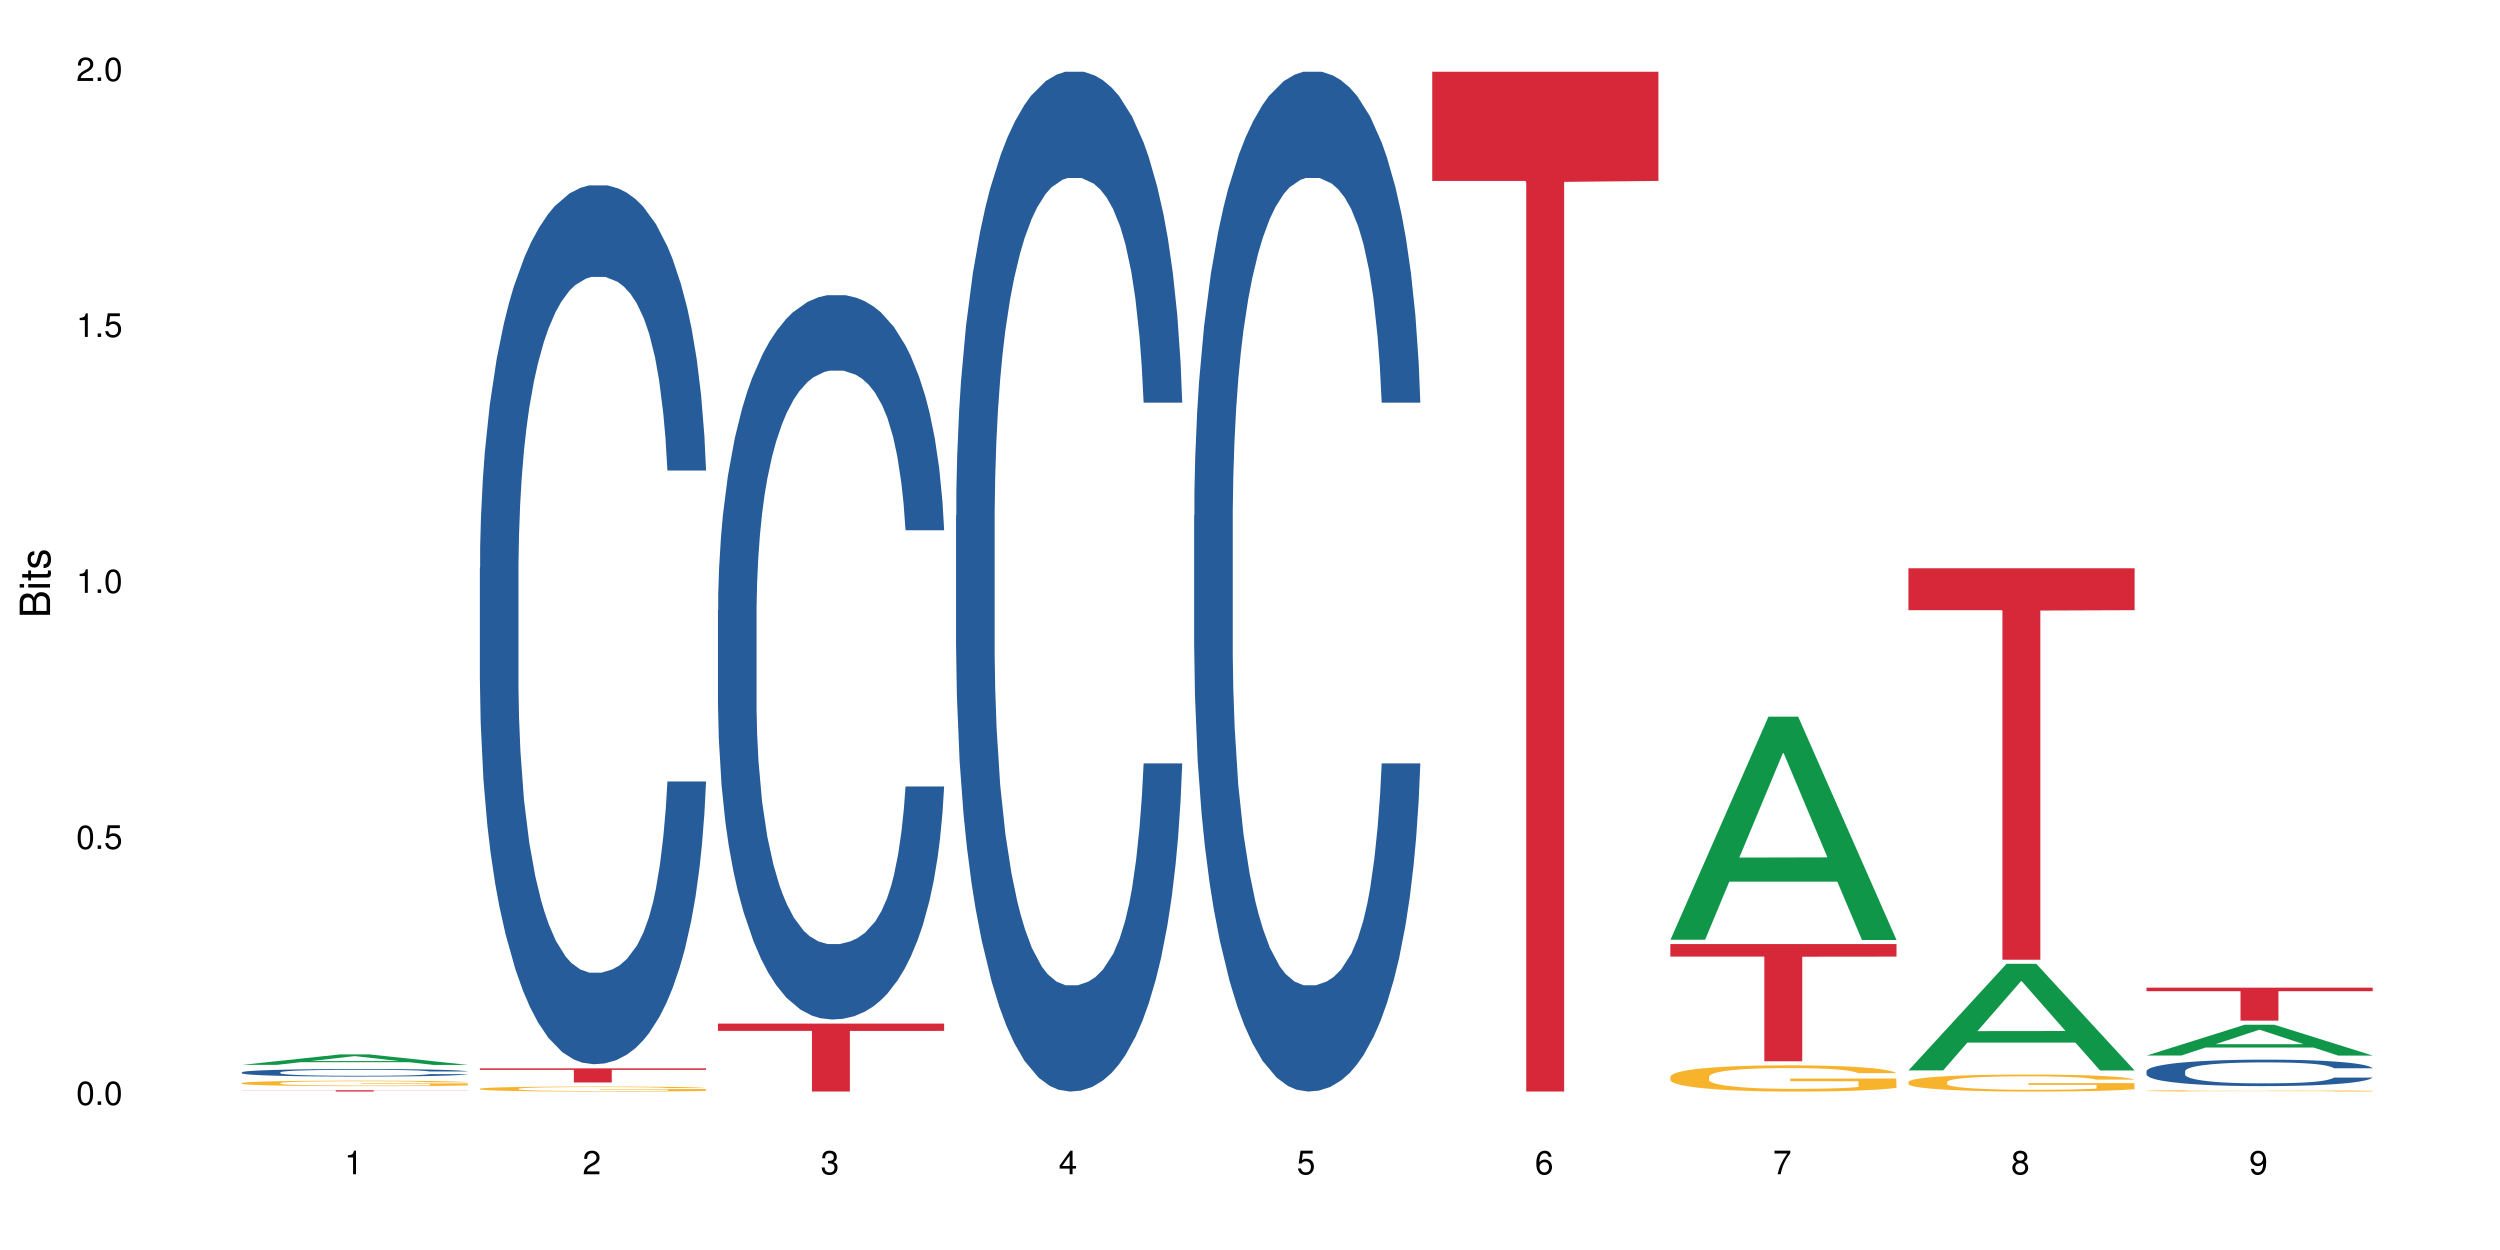 <?xml version="1.0" encoding="UTF-8"?>
<svg xmlns="http://www.w3.org/2000/svg" xmlns:xlink="http://www.w3.org/1999/xlink" width="720pt" height="360pt" viewBox="0 0 720 360" version="1.1">
<defs>
<g>
<symbol overflow="visible" id="glyph0-0">
<path style="stroke:none;" d=""/>
</symbol>
<symbol overflow="visible" id="glyph0-1">
<path style="stroke:none;" d="M 2.641 -6.797 C 2 -6.797 1.422 -6.531 1.078 -6.047 C 0.641 -5.453 0.406 -4.547 0.406 -3.297 C 0.406 -1 1.188 0.219 2.641 0.219 C 4.078 0.219 4.859 -1 4.859 -3.234 C 4.859 -4.562 4.656 -5.438 4.203 -6.047 C 3.844 -6.531 3.281 -6.797 2.641 -6.797 Z M 2.641 -6.047 C 3.547 -6.047 4 -5.125 4 -3.312 C 4 -1.375 3.562 -0.484 2.625 -0.484 C 1.734 -0.484 1.281 -1.422 1.281 -3.281 C 1.281 -5.141 1.734 -6.047 2.641 -6.047 Z M 2.641 -6.047 "/>
</symbol>
<symbol overflow="visible" id="glyph0-2">
<path style="stroke:none;" d="M 1.828 -1 L 0.828 -1 L 0.828 0 L 1.828 0 Z M 1.828 -1 "/>
</symbol>
<symbol overflow="visible" id="glyph0-3">
<path style="stroke:none;" d="M 4.562 -6.797 L 1.062 -6.797 L 0.547 -3.094 L 1.328 -3.094 C 1.719 -3.562 2.047 -3.734 2.578 -3.734 C 3.484 -3.734 4.062 -3.109 4.062 -2.094 C 4.062 -1.125 3.484 -0.531 2.578 -0.531 C 1.828 -0.531 1.375 -0.906 1.188 -1.672 L 0.328 -1.672 C 0.453 -1.109 0.547 -0.844 0.75 -0.594 C 1.125 -0.078 1.828 0.219 2.594 0.219 C 3.969 0.219 4.922 -0.781 4.922 -2.219 C 4.922 -3.562 4.031 -4.484 2.719 -4.484 C 2.25 -4.484 1.859 -4.359 1.469 -4.062 L 1.734 -5.969 L 4.562 -5.969 Z M 4.562 -6.797 "/>
</symbol>
<symbol overflow="visible" id="glyph0-4">
<path style="stroke:none;" d="M 2.484 -4.844 L 2.484 0 L 3.328 0 L 3.328 -6.797 L 2.766 -6.797 C 2.469 -5.75 2.281 -5.609 0.984 -5.453 L 0.984 -4.844 Z M 2.484 -4.844 "/>
</symbol>
<symbol overflow="visible" id="glyph0-5">
<path style="stroke:none;" d="M 4.859 -0.828 L 1.281 -0.828 C 1.359 -1.391 1.672 -1.75 2.5 -2.234 L 3.469 -2.75 C 4.406 -3.266 4.906 -3.969 4.906 -4.812 C 4.906 -5.375 4.672 -5.906 4.266 -6.266 C 3.859 -6.625 3.375 -6.797 2.719 -6.797 C 1.859 -6.797 1.219 -6.5 0.844 -5.922 C 0.609 -5.562 0.5 -5.125 0.484 -4.438 L 1.328 -4.438 C 1.359 -4.906 1.406 -5.188 1.531 -5.406 C 1.75 -5.812 2.188 -6.062 2.703 -6.062 C 3.469 -6.062 4.031 -5.516 4.031 -4.781 C 4.031 -4.25 3.719 -3.797 3.125 -3.438 L 2.234 -2.938 C 0.812 -2.141 0.406 -1.5 0.328 0 L 4.859 0 Z M 4.859 -0.828 "/>
</symbol>
<symbol overflow="visible" id="glyph0-6">
<path style="stroke:none;" d="M 2.125 -3.125 L 2.578 -3.125 C 3.516 -3.125 3.984 -2.703 3.984 -1.891 C 3.984 -1.031 3.469 -0.531 2.578 -0.531 C 1.656 -0.531 1.203 -0.984 1.156 -1.969 L 0.312 -1.969 C 0.344 -1.422 0.438 -1.078 0.609 -0.766 C 0.953 -0.109 1.625 0.219 2.547 0.219 C 3.953 0.219 4.859 -0.609 4.859 -1.906 C 4.859 -2.766 4.516 -3.25 3.703 -3.516 C 4.344 -3.766 4.656 -4.25 4.656 -4.938 C 4.656 -6.109 3.875 -6.797 2.578 -6.797 C 1.203 -6.797 0.484 -6.047 0.453 -4.609 L 1.297 -4.609 C 1.312 -5.016 1.344 -5.25 1.453 -5.453 C 1.641 -5.828 2.062 -6.062 2.594 -6.062 C 3.344 -6.062 3.797 -5.625 3.797 -4.906 C 3.797 -4.422 3.609 -4.141 3.25 -3.984 C 3.016 -3.891 2.719 -3.844 2.125 -3.844 Z M 2.125 -3.125 "/>
</symbol>
<symbol overflow="visible" id="glyph0-7">
<path style="stroke:none;" d="M 3.141 -1.625 L 3.141 0 L 3.984 0 L 3.984 -1.625 L 4.984 -1.625 L 4.984 -2.391 L 3.984 -2.391 L 3.984 -6.797 L 3.359 -6.797 L 0.266 -2.516 L 0.266 -1.625 Z M 3.141 -2.391 L 1 -2.391 L 3.141 -5.359 Z M 3.141 -2.391 "/>
</symbol>
<symbol overflow="visible" id="glyph0-8">
<path style="stroke:none;" d="M 4.781 -5.031 C 4.609 -6.141 3.891 -6.797 2.844 -6.797 C 2.094 -6.797 1.422 -6.438 1.031 -5.828 C 0.609 -5.172 0.406 -4.344 0.406 -3.094 C 0.406 -1.953 0.578 -1.234 0.984 -0.625 C 1.359 -0.078 1.953 0.219 2.703 0.219 C 3.984 0.219 4.922 -0.734 4.922 -2.078 C 4.922 -3.344 4.062 -4.234 2.844 -4.234 C 2.172 -4.234 1.641 -3.969 1.281 -3.469 C 1.281 -5.125 1.828 -6.047 2.797 -6.047 C 3.391 -6.047 3.797 -5.672 3.938 -5.031 Z M 2.734 -3.484 C 3.547 -3.484 4.062 -2.922 4.062 -2 C 4.062 -1.156 3.484 -0.531 2.703 -0.531 C 1.922 -0.531 1.328 -1.188 1.328 -2.047 C 1.328 -2.891 1.906 -3.484 2.734 -3.484 Z M 2.734 -3.484 "/>
</symbol>
<symbol overflow="visible" id="glyph0-9">
<path style="stroke:none;" d="M 4.984 -6.797 L 0.438 -6.797 L 0.438 -5.969 L 4.109 -5.969 C 2.5 -3.656 1.828 -2.234 1.328 0 L 2.219 0 C 2.594 -2.172 3.453 -4.047 4.984 -6.094 Z M 4.984 -6.797 "/>
</symbol>
<symbol overflow="visible" id="glyph0-10">
<path style="stroke:none;" d="M 3.75 -3.578 C 4.453 -4 4.688 -4.344 4.688 -4.984 C 4.688 -6.047 3.844 -6.797 2.641 -6.797 C 1.438 -6.797 0.594 -6.047 0.594 -4.984 C 0.594 -4.359 0.828 -4.016 1.516 -3.578 C 0.734 -3.203 0.359 -2.641 0.359 -1.891 C 0.359 -0.641 1.297 0.219 2.641 0.219 C 3.984 0.219 4.922 -0.641 4.922 -1.875 C 4.922 -2.641 4.531 -3.203 3.75 -3.578 Z M 2.641 -6.047 C 3.359 -6.047 3.812 -5.625 3.812 -4.969 C 3.812 -4.344 3.344 -3.922 2.641 -3.922 C 1.922 -3.922 1.453 -4.344 1.453 -4.984 C 1.453 -5.625 1.922 -6.047 2.641 -6.047 Z M 2.641 -3.203 C 3.484 -3.203 4.062 -2.672 4.062 -1.875 C 4.062 -1.062 3.484 -0.531 2.625 -0.531 C 1.797 -0.531 1.219 -1.078 1.219 -1.875 C 1.219 -2.672 1.797 -3.203 2.641 -3.203 Z M 2.641 -3.203 "/>
</symbol>
<symbol overflow="visible" id="glyph0-11">
<path style="stroke:none;" d="M 0.516 -1.547 C 0.672 -0.438 1.406 0.219 2.438 0.219 C 3.188 0.219 3.859 -0.141 4.266 -0.75 C 4.688 -1.406 4.891 -2.25 4.891 -3.484 C 4.891 -4.625 4.703 -5.359 4.312 -5.953 C 3.938 -6.5 3.344 -6.797 2.594 -6.797 C 1.297 -6.797 0.359 -5.844 0.359 -4.516 C 0.359 -3.25 1.234 -2.344 2.453 -2.344 C 3.094 -2.344 3.562 -2.578 4.016 -3.109 C 4 -1.453 3.469 -0.531 2.5 -0.531 C 1.906 -0.531 1.484 -0.906 1.359 -1.547 Z M 2.578 -6.062 C 3.375 -6.062 3.969 -5.406 3.969 -4.531 C 3.969 -3.688 3.375 -3.094 2.547 -3.094 C 1.734 -3.094 1.234 -3.672 1.234 -4.578 C 1.234 -5.438 1.797 -6.062 2.578 -6.062 Z M 2.578 -6.062 "/>
</symbol>
<symbol overflow="visible" id="glyph1-0">
<path style="stroke:none;" d=""/>
</symbol>
<symbol overflow="visible" id="glyph1-1">
<path style="stroke:none;" d="M 0 -0.953 L 0 -4.891 C 0 -5.719 -0.234 -6.344 -0.734 -6.797 C -1.188 -7.234 -1.812 -7.469 -2.5 -7.469 C -3.547 -7.469 -4.188 -7 -4.625 -5.875 C -4.984 -6.672 -5.641 -7.094 -6.531 -7.094 C -7.156 -7.094 -7.734 -6.859 -8.141 -6.391 C -8.562 -5.938 -8.75 -5.344 -8.75 -4.5 L -8.75 -0.953 Z M -4.984 -2.062 L -7.766 -2.062 L -7.766 -4.219 C -7.766 -4.844 -7.688 -5.203 -7.453 -5.5 C -7.219 -5.812 -6.859 -5.969 -6.375 -5.969 C -5.906 -5.969 -5.531 -5.812 -5.297 -5.5 C -5.062 -5.203 -4.984 -4.844 -4.984 -4.219 Z M -0.984 -2.062 L -4 -2.062 L -4 -4.781 C -4 -5.328 -3.859 -5.688 -3.578 -5.953 C -3.297 -6.219 -2.922 -6.359 -2.484 -6.359 C -2.062 -6.359 -1.688 -6.219 -1.406 -5.953 C -1.109 -5.688 -0.984 -5.328 -0.984 -4.781 Z M -0.984 -2.062 "/>
</symbol>
<symbol overflow="visible" id="glyph1-2">
<path style="stroke:none;" d="M -6.281 -1.797 L -6.281 -0.797 L 0 -0.797 L 0 -1.797 Z M -8.75 -1.797 L -8.75 -0.797 L -7.484 -0.797 L -7.484 -1.797 Z M -8.75 -1.797 "/>
</symbol>
<symbol overflow="visible" id="glyph1-3">
<path style="stroke:none;" d="M -6.281 -3.047 L -6.281 -2.016 L -8.016 -2.016 L -8.016 -1.016 L -6.281 -1.016 L -6.281 -0.172 L -5.469 -0.172 L -5.469 -1.016 L -0.719 -1.016 C -0.078 -1.016 0.281 -1.453 0.281 -2.234 C 0.281 -2.469 0.25 -2.719 0.188 -3.047 L -0.641 -3.047 C -0.609 -2.922 -0.594 -2.766 -0.594 -2.562 C -0.594 -2.141 -0.719 -2.016 -1.156 -2.016 L -5.469 -2.016 L -5.469 -3.047 Z M -6.281 -3.047 "/>
</symbol>
<symbol overflow="visible" id="glyph1-4">
<path style="stroke:none;" d="M -4.531 -5.25 C -5.766 -5.25 -6.469 -4.422 -6.469 -2.969 C -6.469 -1.516 -5.719 -0.562 -4.547 -0.562 C -3.562 -0.562 -3.094 -1.062 -2.734 -2.562 L -2.516 -3.484 C -2.344 -4.188 -2.094 -4.469 -1.625 -4.469 C -1.047 -4.469 -0.641 -3.875 -0.641 -3 C -0.641 -2.453 -0.797 -2 -1.062 -1.75 C -1.25 -1.594 -1.422 -1.531 -1.875 -1.469 L -1.875 -0.406 C -0.422 -0.453 0.281 -1.266 0.281 -2.922 C 0.281 -4.5 -0.5 -5.516 -1.719 -5.516 C -2.656 -5.516 -3.172 -4.984 -3.469 -3.734 L -3.703 -2.766 C -3.891 -1.953 -4.156 -1.609 -4.594 -1.609 C -5.172 -1.609 -5.547 -2.125 -5.547 -2.938 C -5.547 -3.75 -5.203 -4.172 -4.531 -4.203 Z M -4.531 -5.25 "/>
</symbol>
</g>
</defs>
<g id="surface21068">
<rect x="0" y="0" width="720" height="360" style="fill:rgb(100%,100%,100%);fill-opacity:1;stroke:none;"/>
<path style=" stroke:none;fill-rule:nonzero;fill:rgb(6.275%,58.824%,28.235%);fill-opacity:1;" d="M 69.629 306.691 L 69.699 306.688 L 97.887 303.676 L 106.445 303.676 L 134.773 306.695 L 124.82 306.695 L 117.719 305.906 L 86.609 305.906 L 79.652 306.691 L 69.629 306.691 L 89.602 305.582 L 114.867 305.578 L 102.27 304.172 L 102.129 304.168 L 101.992 304.176 L 89.535 305.578 L 89.602 305.582 Z M 69.629 306.691 "/>
<path style=" stroke:none;fill-rule:nonzero;fill:rgb(14.51%,36.078%,60%);fill-opacity:1;" d="M 69.629 308.824 L 69.707 308.82 L 69.707 308.773 L 69.945 308.695 L 70.504 308.602 L 71.059 308.535 L 72.488 308.418 L 74.477 308.305 L 76.539 308.219 L 78.051 308.164 L 79.402 308.125 L 82.5 308.051 L 84.484 308.016 L 86.629 307.98 L 89.25 307.945 L 91.156 307.926 L 95.449 307.895 L 98.625 307.879 L 101.09 307.875 L 106.41 307.875 L 109.59 307.883 L 111.891 307.891 L 114.434 307.91 L 116.578 307.926 L 120.312 307.969 L 123.648 308.027 L 125.16 308.059 L 127.543 308.121 L 129.371 308.18 L 130.641 308.23 L 132.07 308.305 L 133.34 308.395 L 134.293 308.496 L 134.773 308.582 L 123.648 308.582 L 123.094 308.5 L 122.457 308.441 L 121.266 308.359 L 120.074 308.301 L 118.406 308.242 L 116.898 308.207 L 114.832 308.168 L 113.004 308.145 L 111.098 308.125 L 109.27 308.113 L 105.773 308.102 L 101.723 308.102 L 100.215 308.105 L 97.117 308.121 L 95.449 308.137 L 93.066 308.164 L 91.395 308.188 L 89.41 308.23 L 88.059 308.262 L 86.391 308.316 L 85.199 308.359 L 83.848 308.426 L 83.055 308.477 L 82.34 308.531 L 81.703 308.598 L 81.227 308.668 L 80.91 308.742 L 80.75 308.812 L 80.75 309.121 L 80.91 309.191 L 81.309 309.277 L 82.34 309.398 L 83.848 309.504 L 85.598 309.586 L 87.266 309.648 L 88.219 309.676 L 89.488 309.707 L 91.477 309.746 L 94.336 309.785 L 96.004 309.801 L 98.547 309.816 L 101.168 309.824 L 104.664 309.824 L 107.762 309.816 L 109.828 309.809 L 111.973 309.793 L 114.91 309.758 L 116.738 309.727 L 118.328 309.688 L 119.52 309.652 L 120.312 309.617 L 121.504 309.559 L 122.457 309.488 L 123.172 309.418 L 123.648 309.352 L 134.773 309.352 L 134.293 309.434 L 133.578 309.508 L 132.863 309.566 L 131.754 309.637 L 130.48 309.699 L 128.656 309.77 L 127.145 309.812 L 125.16 309.863 L 123.332 309.902 L 121.348 309.938 L 118.406 309.977 L 116.5 309.996 L 114.434 310.012 L 111.973 310.027 L 108.875 310.043 L 105.535 310.051 L 102.438 310.055 L 99.102 310.051 L 96.641 310.043 L 93.383 310.023 L 89.332 309.988 L 86.391 309.949 L 84.086 309.91 L 82.102 309.871 L 79.879 309.816 L 77.016 309.73 L 75.27 309.664 L 74.078 309.605 L 72.727 309.531 L 71.773 309.461 L 70.66 309.348 L 69.867 309.207 L 69.629 309.098 Z M 69.629 308.824 "/>
<path style=" stroke:none;fill-rule:nonzero;fill:rgb(96.863%,70.196%,16.863%);fill-opacity:1;" d="M 69.629 311.91 L 69.707 311.906 L 69.707 311.879 L 70.027 311.812 L 70.82 311.723 L 71.855 311.652 L 72.965 311.594 L 73.68 311.562 L 74.871 311.52 L 75.906 311.488 L 78.527 311.422 L 81.863 311.363 L 83.691 311.336 L 85.758 311.312 L 88.695 311.285 L 90.047 311.273 L 94.176 311.25 L 98.863 311.238 L 104.027 311.234 L 106.41 311.234 L 109.668 311.238 L 114.117 311.254 L 116.66 311.27 L 118.645 311.285 L 120.711 311.305 L 123.254 311.332 L 125.637 311.367 L 127.543 311.402 L 129.449 311.445 L 131.039 311.492 L 132.387 311.543 L 133.578 311.602 L 134.293 311.652 L 134.773 311.703 L 123.73 311.703 L 123.094 311.652 L 122.379 311.613 L 121.188 311.566 L 119.996 311.531 L 118.805 311.504 L 116.578 311.465 L 114.672 311.441 L 112.289 311.422 L 109.984 311.41 L 107.363 311.402 L 105.773 311.398 L 101.566 311.398 L 97.75 311.41 L 95.527 311.422 L 93.938 311.434 L 91.715 311.453 L 90.363 311.469 L 89.57 311.48 L 87.188 311.527 L 85.598 311.566 L 84.723 311.594 L 83.609 311.637 L 82.816 311.676 L 81.941 311.734 L 81.465 311.777 L 80.832 311.875 L 80.75 312.137 L 80.988 312.191 L 81.465 312.25 L 82.102 312.301 L 83.055 312.355 L 84.008 312.398 L 85.676 312.453 L 87.105 312.492 L 88.219 312.516 L 90.363 312.555 L 91.238 312.566 L 93.305 312.594 L 95.449 312.613 L 98.07 312.633 L 100.055 312.641 L 103.234 312.648 L 107.285 312.648 L 112.051 312.637 L 115.07 312.629 L 117.137 312.617 L 118.484 312.605 L 120.152 312.59 L 121.348 312.574 L 122.457 312.559 L 123.809 312.535 L 123.809 312.191 L 104.188 312.188 L 104.188 312.027 L 134.691 312.027 L 134.773 312.59 L 133.102 312.629 L 131.039 312.664 L 129.051 312.695 L 126.984 312.719 L 124.047 312.746 L 121.664 312.766 L 118.008 312.785 L 114.672 312.797 L 111.176 312.805 L 108.078 312.809 L 104.426 312.812 L 101.168 312.809 L 97.672 312.801 L 94.891 312.789 L 92.352 312.773 L 89.809 312.754 L 86.629 312.727 L 84.562 312.699 L 82.418 312.672 L 80.273 312.633 L 78.367 312.594 L 77.098 312.566 L 75.824 312.531 L 74.477 312.488 L 73.203 312.438 L 72.25 312.395 L 71.379 312.344 L 70.742 312.297 L 70.105 312.23 L 69.789 312.18 L 69.629 312.133 Z M 69.629 311.91 "/>
<path style=" stroke:none;fill-rule:nonzero;fill:rgb(83.922%,15.686%,22.353%);fill-opacity:1;" d="M 69.629 313.992 L 134.773 313.992 L 134.773 314.031 L 107.621 314.031 L 107.621 314.371 L 96.699 314.371 L 96.699 314.031 L 69.629 314.031 Z M 69.629 313.992 "/>
<path style=" stroke:none;fill-rule:nonzero;fill:rgb(14.51%,36.078%,60%);fill-opacity:1;" d="M 138.199 163.52 L 138.281 163.289 L 138.281 157.734 L 138.52 148.941 L 139.074 137.836 L 139.629 130.203 L 141.059 116.551 L 143.047 103.363 L 145.113 93.184 L 146.621 87.168 L 147.973 82.539 L 151.07 73.98 L 153.055 69.582 L 155.199 65.648 L 157.82 61.715 L 159.73 59.402 L 164.02 55.699 L 167.195 54.082 L 169.66 53.387 L 174.98 53.387 L 178.16 54.312 L 180.465 55.469 L 183.004 57.32 L 185.148 59.402 L 188.883 64.492 L 192.219 70.973 L 193.73 74.672 L 196.113 81.844 L 197.941 88.785 L 199.211 94.801 L 200.641 103.363 L 201.914 113.773 L 202.867 125.574 L 203.344 135.523 L 192.219 135.523 L 191.664 126.27 L 191.027 119.098 L 189.836 109.609 L 188.645 102.898 L 186.977 96.191 L 185.469 91.793 L 183.402 87.398 L 181.574 84.621 L 179.668 82.539 L 177.84 81.152 L 174.348 79.762 L 170.293 79.762 L 168.785 80.227 L 165.688 82.078 L 164.02 83.695 L 161.637 86.934 L 159.969 89.941 L 157.98 94.57 L 156.629 98.504 L 154.961 104.52 L 153.77 109.84 L 152.422 117.477 L 151.625 123.262 L 150.91 129.738 L 150.273 137.375 L 149.797 145.473 L 149.48 154.031 L 149.32 162.363 L 149.32 198.223 L 149.48 206.555 L 149.879 216.27 L 150.91 230.387 L 152.422 242.648 L 154.168 252.363 L 155.836 259.305 L 156.789 262.547 L 158.059 266.246 L 160.047 270.875 L 162.906 275.504 L 164.574 277.352 L 167.117 279.203 L 169.738 280.129 L 173.234 280.129 L 176.332 279.203 L 178.398 278.047 L 180.543 276.195 L 183.48 272.262 L 185.309 268.562 L 186.898 264.164 L 188.09 259.77 L 188.883 256.066 L 190.074 248.895 L 191.027 241.027 L 191.742 232.93 L 192.219 225.062 L 203.344 225.062 L 202.867 234.316 L 202.152 243.34 L 201.438 250.051 L 200.324 258.148 L 199.051 265.32 L 197.227 273.418 L 195.715 278.742 L 193.73 284.527 L 191.902 288.922 L 189.918 292.855 L 186.977 297.48 L 185.07 299.797 L 183.004 301.879 L 180.543 303.73 L 177.445 305.348 L 174.109 306.273 L 171.008 306.504 L 167.672 306.043 L 165.211 305.117 L 161.953 303.035 L 157.902 298.871 L 154.961 294.473 L 152.66 290.078 L 150.672 285.449 L 148.449 279.203 L 145.59 269.023 L 143.84 261.156 L 142.648 254.68 L 141.297 245.656 L 140.344 237.559 L 139.234 224.602 L 138.438 208.172 L 138.199 195.449 Z M 138.199 163.52 "/>
<path style=" stroke:none;fill-rule:nonzero;fill:rgb(96.863%,70.196%,16.863%);fill-opacity:1;" d="M 138.199 313.547 L 138.281 313.543 L 138.281 313.52 L 138.598 313.461 L 139.391 313.379 L 140.426 313.309 L 141.535 313.258 L 142.25 313.23 L 143.441 313.191 L 144.477 313.16 L 147.098 313.102 L 150.434 313.047 L 152.262 313.023 L 154.328 313 L 157.266 312.977 L 158.617 312.965 L 162.746 312.945 L 167.434 312.934 L 172.598 312.93 L 174.98 312.93 L 178.238 312.934 L 182.688 312.949 L 185.23 312.961 L 187.215 312.977 L 189.281 312.992 L 191.824 313.02 L 194.207 313.051 L 196.113 313.082 L 198.02 313.121 L 199.609 313.164 L 200.957 313.211 L 202.152 313.266 L 202.867 313.312 L 203.344 313.359 L 192.301 313.359 L 191.664 313.312 L 190.949 313.277 L 189.758 313.234 L 188.566 313.203 L 187.375 313.176 L 185.148 313.141 L 183.242 313.121 L 180.859 313.102 L 178.555 313.09 L 175.934 313.082 L 174.348 313.078 L 170.137 313.078 L 166.324 313.09 L 164.098 313.102 L 162.508 313.109 L 160.285 313.129 L 158.934 313.145 L 158.141 313.156 L 155.758 313.195 L 154.168 313.234 L 153.293 313.258 L 152.184 313.297 L 151.387 313.336 L 150.512 313.387 L 150.035 313.426 L 149.402 313.516 L 149.32 313.754 L 149.559 313.805 L 150.035 313.855 L 150.672 313.906 L 151.625 313.953 L 152.578 313.992 L 154.246 314.043 L 155.676 314.078 L 156.789 314.102 L 158.934 314.137 L 159.809 314.148 L 161.875 314.172 L 164.02 314.191 L 166.641 314.207 L 168.625 314.215 L 171.805 314.219 L 175.855 314.219 L 180.621 314.211 L 183.641 314.203 L 185.707 314.191 L 187.059 314.184 L 188.727 314.168 L 189.918 314.156 L 191.027 314.141 L 192.379 314.117 L 192.379 313.805 L 172.758 313.801 L 172.758 313.652 L 203.262 313.652 L 203.344 314.168 L 201.676 314.203 L 199.609 314.238 L 197.621 314.266 L 195.559 314.285 L 192.617 314.312 L 190.234 314.328 L 186.578 314.344 L 183.242 314.359 L 179.746 314.367 L 176.648 314.371 L 172.996 314.371 L 169.738 314.367 L 166.242 314.359 L 163.461 314.348 L 160.922 314.336 L 158.379 314.32 L 155.199 314.293 L 153.137 314.27 L 150.988 314.242 L 148.844 314.207 L 146.938 314.172 L 145.668 314.145 L 144.398 314.113 L 143.047 314.074 L 141.773 314.031 L 140.82 313.988 L 139.949 313.941 L 139.312 313.898 L 138.676 313.84 L 138.359 313.793 L 138.199 313.75 Z M 138.199 313.547 "/>
<path style=" stroke:none;fill-rule:nonzero;fill:rgb(83.922%,15.686%,22.353%);fill-opacity:1;" d="M 138.199 307.684 L 203.344 307.684 L 203.344 308.121 L 176.191 308.125 L 176.191 311.75 L 165.27 311.75 L 165.27 308.129 L 165.113 308.121 L 138.199 308.121 Z M 138.199 307.684 "/>
<path style=" stroke:none;fill-rule:nonzero;fill:rgb(14.51%,36.078%,60%);fill-opacity:1;" d="M 206.77 175.781 L 206.852 175.59 L 206.852 171.016 L 207.09 163.77 L 207.645 154.617 L 208.199 148.324 L 209.629 137.074 L 211.617 126.203 L 213.684 117.816 L 215.191 112.855 L 216.543 109.043 L 219.641 101.988 L 221.625 98.367 L 223.77 95.125 L 226.395 91.883 L 228.301 89.977 L 232.59 86.926 L 235.766 85.59 L 238.23 85.02 L 243.551 85.02 L 246.73 85.781 L 249.035 86.734 L 251.574 88.258 L 253.723 89.977 L 257.453 94.172 L 260.793 99.508 L 262.301 102.559 L 264.684 108.473 L 266.512 114.191 L 267.781 119.148 L 269.211 126.203 L 270.484 134.785 L 271.438 144.512 L 271.914 152.711 L 260.793 152.711 L 260.234 145.082 L 259.598 139.172 L 258.406 131.352 L 257.215 125.824 L 255.547 120.293 L 254.039 116.672 L 251.973 113.047 L 250.145 110.758 L 248.238 109.043 L 246.414 107.898 L 242.918 106.754 L 238.863 106.754 L 237.355 107.137 L 234.258 108.66 L 232.59 109.996 L 230.207 112.668 L 228.539 115.145 L 226.551 118.957 L 225.203 122.199 L 223.531 127.156 L 222.34 131.543 L 220.992 137.836 L 220.195 142.602 L 219.48 147.941 L 218.848 154.234 L 218.371 160.91 L 218.051 167.965 L 217.891 174.828 L 217.891 204.383 L 218.051 211.25 L 218.449 219.258 L 219.48 230.887 L 220.992 240.996 L 222.738 249.004 L 224.406 254.723 L 225.359 257.395 L 226.633 260.445 L 228.617 264.258 L 231.477 268.07 L 233.145 269.598 L 235.688 271.121 L 238.309 271.887 L 241.805 271.887 L 244.902 271.121 L 246.969 270.168 L 249.113 268.645 L 252.051 265.402 L 253.879 262.352 L 255.469 258.727 L 256.66 255.105 L 257.453 252.055 L 258.645 246.145 L 259.598 239.66 L 260.312 232.984 L 260.793 226.504 L 271.914 226.504 L 271.438 234.129 L 270.723 241.566 L 270.008 247.098 L 268.895 253.77 L 267.621 259.68 L 265.797 266.355 L 264.285 270.742 L 262.301 275.508 L 260.473 279.133 L 258.488 282.371 L 255.547 286.188 L 253.641 288.094 L 251.574 289.809 L 249.113 291.336 L 246.016 292.668 L 242.68 293.434 L 239.582 293.621 L 236.242 293.242 L 233.781 292.48 L 230.523 290.762 L 226.473 287.332 L 223.531 283.707 L 221.23 280.086 L 219.242 276.27 L 217.02 271.121 L 214.16 262.73 L 212.41 256.25 L 211.219 250.91 L 209.867 243.473 L 208.914 236.801 L 207.805 226.121 L 207.008 212.582 L 206.77 202.098 Z M 206.77 175.781 "/>
<path style=" stroke:none;fill-rule:nonzero;fill:rgb(83.922%,15.686%,22.353%);fill-opacity:1;" d="M 206.77 294.801 L 271.914 294.801 L 271.914 296.898 L 244.766 296.914 L 244.766 314.371 L 233.84 314.371 L 233.84 296.934 L 233.684 296.898 L 206.77 296.898 Z M 206.77 294.801 "/>
<path style=" stroke:none;fill-rule:nonzero;fill:rgb(14.51%,36.078%,60%);fill-opacity:1;" d="M 275.34 148.457 L 275.422 148.188 L 275.422 141.742 L 275.66 131.543 L 276.215 118.656 L 276.77 109.797 L 278.203 93.957 L 280.188 78.652 L 282.254 66.84 L 283.762 59.859 L 285.113 54.492 L 288.211 44.559 L 290.195 39.457 L 292.344 34.891 L 294.965 30.328 L 296.871 27.645 L 301.16 23.348 L 304.336 21.469 L 306.801 20.664 L 312.121 20.664 L 315.301 21.738 L 317.605 23.078 L 320.148 25.227 L 322.293 27.645 L 326.023 33.551 L 329.363 41.066 L 330.871 45.363 L 333.254 53.684 L 335.082 61.738 L 336.352 68.719 L 337.781 78.652 L 339.055 90.734 L 340.008 104.426 L 340.484 115.969 L 329.363 115.969 L 328.805 105.23 L 328.172 96.91 L 326.977 85.902 L 325.785 78.117 L 324.117 70.332 L 322.609 65.23 L 320.543 60.129 L 318.715 56.906 L 316.809 54.492 L 314.984 52.879 L 311.488 51.27 L 307.438 51.27 L 305.926 51.805 L 302.828 53.953 L 301.16 55.832 L 298.777 59.59 L 297.109 63.082 L 295.121 68.449 L 293.773 73.016 L 292.105 79.996 L 290.91 86.172 L 289.562 95.031 L 288.766 101.742 L 288.051 109.258 L 287.418 118.117 L 286.941 127.516 L 286.621 137.449 L 286.465 147.113 L 286.465 188.727 L 286.621 198.391 L 287.02 209.668 L 288.051 226.043 L 289.562 240.273 L 291.309 251.547 L 292.977 259.602 L 293.93 263.359 L 295.203 267.656 L 297.188 273.027 L 300.047 278.395 L 301.715 280.543 L 304.258 282.691 L 306.879 283.766 L 310.375 283.766 L 313.473 282.691 L 315.539 281.348 L 317.684 279.199 L 320.625 274.637 L 322.449 270.34 L 324.039 265.242 L 325.23 260.141 L 326.023 255.844 L 327.219 247.52 L 328.172 238.395 L 328.887 228.996 L 329.363 219.867 L 340.484 219.867 L 340.008 230.609 L 339.293 241.078 L 338.578 248.863 L 337.465 258.262 L 336.195 266.582 L 334.367 275.98 L 332.855 282.152 L 330.871 288.867 L 329.043 293.969 L 327.059 298.531 L 324.117 303.898 L 322.211 306.586 L 320.148 309 L 317.684 311.148 L 314.586 313.027 L 311.25 314.102 L 308.152 314.371 L 304.812 313.832 L 302.352 312.762 L 299.094 310.344 L 295.043 305.512 L 292.105 300.41 L 289.801 295.309 L 287.812 289.941 L 285.59 282.691 L 282.73 270.879 L 280.98 261.75 L 279.789 254.234 L 278.441 243.762 L 277.488 234.367 L 276.375 219.332 L 275.578 200.27 L 275.34 185.504 Z M 275.34 148.457 "/>
<path style=" stroke:none;fill-rule:nonzero;fill:rgb(14.51%,36.078%,60%);fill-opacity:1;" d="M 343.914 148.457 L 343.992 148.188 L 343.992 141.742 L 344.23 131.543 L 344.785 118.656 L 345.344 109.797 L 346.773 93.957 L 348.758 78.652 L 350.824 66.84 L 352.332 59.859 L 353.684 54.492 L 356.781 44.559 L 358.77 39.457 L 360.914 34.891 L 363.535 30.328 L 365.441 27.645 L 369.73 23.348 L 372.91 21.469 L 375.371 20.664 L 380.695 20.664 L 383.871 21.738 L 386.176 23.078 L 388.719 25.227 L 390.863 27.645 L 394.598 33.551 L 397.934 41.066 L 399.441 45.363 L 401.824 53.684 L 403.652 61.738 L 404.922 68.719 L 406.352 78.652 L 407.625 90.734 L 408.578 104.426 L 409.055 115.969 L 397.934 115.969 L 397.375 105.23 L 396.742 96.91 L 395.551 85.902 L 394.359 78.117 L 392.688 70.332 L 391.18 65.23 L 389.113 60.129 L 387.289 56.906 L 385.379 54.492 L 383.555 52.879 L 380.059 51.27 L 376.008 51.27 L 374.496 51.805 L 371.398 53.953 L 369.73 55.832 L 367.348 59.59 L 365.68 63.082 L 363.691 68.449 L 362.344 73.016 L 360.676 79.996 L 359.484 86.172 L 358.133 95.031 L 357.336 101.742 L 356.621 109.258 L 355.988 118.117 L 355.512 127.516 L 355.191 137.449 L 355.035 147.113 L 355.035 188.727 L 355.191 198.391 L 355.59 209.668 L 356.621 226.043 L 358.133 240.273 L 359.879 251.547 L 361.547 259.602 L 362.5 263.359 L 363.773 267.656 L 365.758 273.027 L 368.617 278.395 L 370.285 280.543 L 372.828 282.691 L 375.449 283.766 L 378.945 283.766 L 382.043 282.691 L 384.109 281.348 L 386.254 279.199 L 389.195 274.637 L 391.02 270.34 L 392.609 265.242 L 393.801 260.141 L 394.598 255.844 L 395.789 247.52 L 396.742 238.395 L 397.457 228.996 L 397.934 219.867 L 409.055 219.867 L 408.578 230.609 L 407.863 241.078 L 407.148 248.863 L 406.035 258.262 L 404.766 266.582 L 402.938 275.98 L 401.43 282.152 L 399.441 288.867 L 397.613 293.969 L 395.629 298.531 L 392.688 303.898 L 390.781 306.586 L 388.719 309 L 386.254 311.148 L 383.156 313.027 L 379.82 314.102 L 376.723 314.371 L 373.387 313.832 L 370.922 312.762 L 367.664 310.344 L 363.613 305.512 L 360.676 300.41 L 358.371 295.309 L 356.383 289.941 L 354.16 282.691 L 351.301 270.879 L 349.551 261.75 L 348.359 254.234 L 347.012 243.762 L 346.059 234.367 L 344.945 219.332 L 344.152 200.27 L 343.914 185.504 Z M 343.914 148.457 "/>
<path style=" stroke:none;fill-rule:nonzero;fill:rgb(83.922%,15.686%,22.353%);fill-opacity:1;" d="M 412.484 20.664 L 477.625 20.664 L 477.625 52.102 L 450.477 52.379 L 450.477 314.371 L 439.555 314.371 L 439.555 52.652 L 439.395 52.102 L 412.484 52.102 Z M 412.484 20.664 "/>
<path style=" stroke:none;fill-rule:nonzero;fill:rgb(6.275%,58.824%,28.235%);fill-opacity:1;" d="M 481.055 270.652 L 481.125 270.59 L 509.309 206.402 L 517.871 206.402 L 546.195 270.711 L 536.242 270.711 L 529.145 253.926 L 498.035 253.926 L 491.074 270.652 L 481.055 270.652 L 501.027 246.98 L 526.293 246.918 L 513.695 216.906 L 513.555 216.848 L 513.414 217.027 L 500.957 246.918 L 501.027 246.98 Z M 481.055 270.652 "/>
<path style=" stroke:none;fill-rule:nonzero;fill:rgb(96.863%,70.196%,16.863%);fill-opacity:1;" d="M 481.055 310.055 L 481.133 310.047 L 481.133 309.906 L 481.449 309.598 L 482.246 309.172 L 483.277 308.82 L 484.391 308.543 L 485.105 308.398 L 486.297 308.191 L 487.328 308.039 L 489.949 307.73 L 493.289 307.438 L 495.113 307.316 L 497.18 307.199 L 500.121 307.066 L 501.469 307.02 L 505.602 306.906 L 510.289 306.84 L 515.453 306.816 L 517.836 306.824 L 521.094 306.852 L 525.539 306.93 L 528.082 306.996 L 530.07 307.066 L 532.133 307.156 L 534.676 307.293 L 537.059 307.461 L 538.965 307.625 L 540.875 307.832 L 542.461 308.055 L 543.812 308.293 L 545.004 308.582 L 545.719 308.824 L 546.195 309.066 L 535.152 309.066 L 534.52 308.824 L 533.805 308.641 L 532.609 308.41 L 531.418 308.246 L 530.227 308.113 L 528.004 307.938 L 526.098 307.824 L 523.715 307.73 L 521.41 307.668 L 518.789 307.625 L 517.199 307.613 L 512.988 307.613 L 509.176 307.66 L 506.953 307.715 L 505.363 307.77 L 503.137 307.875 L 501.789 307.957 L 500.992 308.012 L 498.609 308.227 L 497.02 308.418 L 496.148 308.551 L 495.035 308.758 L 494.242 308.941 L 493.367 309.219 L 492.891 309.426 L 492.254 309.895 L 492.176 311.137 L 492.414 311.398 L 492.891 311.68 L 493.527 311.93 L 494.48 312.191 L 495.434 312.391 L 497.102 312.66 L 498.531 312.84 L 499.645 312.957 L 501.789 313.145 L 502.66 313.203 L 504.727 313.328 L 506.871 313.426 L 509.492 313.508 L 511.48 313.551 L 514.656 313.586 L 518.707 313.586 L 523.477 313.543 L 526.492 313.488 L 528.559 313.434 L 529.91 313.383 L 531.578 313.309 L 532.77 313.238 L 533.883 313.164 L 535.234 313.047 L 535.234 311.398 L 515.609 311.391 L 515.609 310.617 L 546.117 310.613 L 546.195 313.309 L 544.527 313.496 L 542.461 313.676 L 540.477 313.812 L 538.41 313.93 L 535.473 314.059 L 533.086 314.145 L 529.434 314.238 L 526.098 314.301 L 522.602 314.344 L 519.504 314.363 L 515.848 314.371 L 512.594 314.355 L 509.098 314.316 L 506.316 314.262 L 503.773 314.191 L 501.23 314.102 L 498.055 313.957 L 495.988 313.84 L 493.844 313.695 L 491.699 313.523 L 489.793 313.336 L 488.52 313.191 L 487.25 313.027 L 485.898 312.82 L 484.629 312.586 L 483.676 312.371 L 482.801 312.129 L 482.164 311.902 L 481.531 311.59 L 481.211 311.344 L 481.055 311.129 Z M 481.055 310.055 "/>
<path style=" stroke:none;fill-rule:nonzero;fill:rgb(83.922%,15.686%,22.353%);fill-opacity:1;" d="M 481.055 271.891 L 546.195 271.891 L 546.195 275.504 L 519.047 275.535 L 519.047 305.641 L 508.125 305.641 L 508.125 275.566 L 507.965 275.504 L 481.055 275.504 Z M 481.055 271.891 "/>
<path style=" stroke:none;fill-rule:nonzero;fill:rgb(6.275%,58.824%,28.235%);fill-opacity:1;" d="M 549.625 308.266 L 549.695 308.238 L 577.879 277.578 L 586.441 277.578 L 614.766 308.297 L 604.812 308.297 L 597.715 300.277 L 566.605 300.277 L 559.645 308.266 L 549.625 308.266 L 569.598 296.961 L 594.863 296.93 L 582.266 282.598 L 582.125 282.566 L 581.988 282.656 L 569.527 296.93 L 569.598 296.961 Z M 549.625 308.266 "/>
<path style=" stroke:none;fill-rule:nonzero;fill:rgb(96.863%,70.196%,16.863%);fill-opacity:1;" d="M 549.625 311.57 L 549.703 311.566 L 549.703 311.477 L 550.02 311.277 L 550.816 311 L 551.848 310.77 L 552.961 310.594 L 553.676 310.5 L 554.867 310.363 L 555.898 310.266 L 558.523 310.066 L 561.859 309.879 L 563.684 309.797 L 565.75 309.719 L 568.691 309.637 L 570.039 309.605 L 574.172 309.531 L 578.859 309.488 L 584.023 309.477 L 586.406 309.48 L 589.664 309.496 L 594.113 309.547 L 596.652 309.59 L 598.641 309.637 L 600.707 309.695 L 603.246 309.781 L 605.629 309.891 L 607.539 309.996 L 609.445 310.133 L 611.031 310.273 L 612.383 310.43 L 613.574 310.621 L 614.289 310.777 L 614.766 310.934 L 603.723 310.934 L 603.09 310.777 L 602.375 310.656 L 601.184 310.508 L 599.988 310.398 L 598.797 310.316 L 596.574 310.199 L 594.668 310.129 L 592.285 310.066 L 589.98 310.023 L 587.359 309.996 L 585.77 309.988 L 581.559 309.988 L 577.746 310.02 L 575.523 310.055 L 573.934 310.09 L 571.707 310.16 L 570.359 310.211 L 569.562 310.25 L 567.18 310.387 L 565.594 310.512 L 564.719 310.598 L 563.605 310.73 L 562.812 310.852 L 561.938 311.031 L 561.461 311.164 L 560.824 311.469 L 560.746 312.273 L 560.984 312.445 L 561.461 312.625 L 562.098 312.789 L 563.051 312.957 L 564.004 313.086 L 565.672 313.262 L 567.102 313.379 L 568.215 313.453 L 570.359 313.574 L 571.23 313.613 L 573.297 313.695 L 575.441 313.758 L 578.062 313.812 L 580.051 313.84 L 583.227 313.859 L 587.281 313.859 L 592.047 313.836 L 595.066 313.797 L 597.129 313.762 L 598.48 313.73 L 600.148 313.684 L 601.34 313.637 L 602.453 313.59 L 603.805 313.512 L 603.805 312.445 L 584.18 312.438 L 584.18 311.938 L 614.688 311.934 L 614.766 313.684 L 613.098 313.805 L 611.031 313.918 L 609.047 314.008 L 606.98 314.086 L 604.043 314.168 L 601.66 314.223 L 598.004 314.285 L 594.668 314.324 L 591.172 314.352 L 588.074 314.367 L 584.418 314.371 L 581.164 314.363 L 577.668 314.336 L 574.887 314.301 L 572.344 314.254 L 569.801 314.195 L 566.625 314.102 L 564.559 314.027 L 562.414 313.934 L 560.27 313.82 L 558.363 313.699 L 557.09 313.605 L 555.82 313.5 L 554.469 313.363 L 553.199 313.211 L 552.246 313.074 L 551.371 312.918 L 550.738 312.77 L 550.102 312.57 L 549.781 312.406 L 549.625 312.27 Z M 549.625 311.57 "/>
<path style=" stroke:none;fill-rule:nonzero;fill:rgb(83.922%,15.686%,22.353%);fill-opacity:1;" d="M 549.625 163.66 L 614.766 163.66 L 614.766 175.73 L 587.617 175.836 L 587.617 276.398 L 576.695 276.398 L 576.695 175.941 L 576.535 175.73 L 549.625 175.73 Z M 549.625 163.66 "/>
<path style=" stroke:none;fill-rule:nonzero;fill:rgb(6.275%,58.824%,28.235%);fill-opacity:1;" d="M 618.195 303.996 L 618.266 303.988 L 646.449 295.129 L 655.012 295.129 L 683.336 304.004 L 673.383 304.004 L 666.285 301.688 L 635.176 301.688 L 628.215 303.996 L 618.195 303.996 L 638.168 300.73 L 663.434 300.719 L 650.836 296.578 L 650.695 296.57 L 650.559 296.598 L 638.098 300.719 L 638.168 300.73 Z M 618.195 303.996 "/>
<path style=" stroke:none;fill-rule:nonzero;fill:rgb(14.51%,36.078%,60%);fill-opacity:1;" d="M 618.195 308.496 L 618.273 308.488 L 618.273 308.324 L 618.512 308.059 L 619.07 307.723 L 619.625 307.496 L 621.055 307.082 L 623.039 306.688 L 625.105 306.379 L 626.617 306.199 L 627.965 306.059 L 631.062 305.801 L 633.051 305.672 L 635.195 305.551 L 637.816 305.434 L 639.723 305.363 L 644.012 305.254 L 647.191 305.203 L 649.652 305.184 L 654.977 305.184 L 658.152 305.211 L 660.457 305.246 L 663 305.301 L 665.145 305.363 L 668.879 305.516 L 672.215 305.711 L 673.723 305.824 L 676.109 306.039 L 677.934 306.25 L 679.207 306.43 L 680.637 306.688 L 681.906 307 L 682.859 307.355 L 683.336 307.656 L 672.215 307.656 L 671.66 307.375 L 671.023 307.16 L 669.832 306.875 L 668.641 306.672 L 666.973 306.473 L 665.461 306.34 L 663.398 306.207 L 661.57 306.121 L 659.664 306.059 L 657.836 306.02 L 654.34 305.977 L 650.289 305.977 L 648.781 305.992 L 645.684 306.047 L 644.012 306.094 L 641.629 306.191 L 639.961 306.281 L 637.977 306.422 L 636.625 306.539 L 634.957 306.723 L 633.766 306.883 L 632.414 307.113 L 631.621 307.285 L 630.906 307.48 L 630.27 307.711 L 629.793 307.953 L 629.477 308.211 L 629.316 308.461 L 629.316 309.543 L 629.477 309.793 L 629.871 310.086 L 630.906 310.508 L 632.414 310.879 L 634.164 311.172 L 635.832 311.379 L 636.785 311.477 L 638.055 311.59 L 640.043 311.727 L 642.902 311.867 L 644.57 311.922 L 647.113 311.977 L 649.734 312.008 L 653.23 312.008 L 656.328 311.977 L 658.391 311.945 L 660.539 311.887 L 663.477 311.77 L 665.305 311.656 L 666.895 311.527 L 668.086 311.395 L 668.879 311.281 L 670.07 311.066 L 671.023 310.828 L 671.738 310.586 L 672.215 310.348 L 683.336 310.348 L 682.859 310.629 L 682.145 310.898 L 681.43 311.102 L 680.316 311.344 L 679.047 311.562 L 677.219 311.805 L 675.711 311.965 L 673.723 312.137 L 671.898 312.27 L 669.91 312.391 L 666.973 312.527 L 665.066 312.598 L 663 312.66 L 660.539 312.715 L 657.438 312.766 L 654.102 312.793 L 651.004 312.801 L 647.668 312.785 L 645.203 312.758 L 641.949 312.695 L 637.895 312.57 L 634.957 312.438 L 632.652 312.305 L 630.668 312.168 L 628.441 311.977 L 625.582 311.672 L 623.836 311.434 L 622.645 311.242 L 621.293 310.969 L 620.34 310.727 L 619.227 310.336 L 618.434 309.84 L 618.195 309.457 Z M 618.195 308.496 "/>
<path style=" stroke:none;fill-rule:nonzero;fill:rgb(96.863%,70.196%,16.863%);fill-opacity:1;" d="M 618.195 314.148 L 618.273 314.148 L 618.273 314.141 L 618.594 314.125 L 619.387 314.102 L 620.418 314.082 L 621.531 314.07 L 622.246 314.062 L 623.438 314.051 L 624.473 314.043 L 627.094 314.027 L 630.43 314.012 L 632.258 314.004 L 634.32 314 L 637.262 313.992 L 638.613 313.988 L 642.742 313.984 L 647.43 313.98 L 658.234 313.98 L 662.684 313.984 L 665.223 313.988 L 667.211 313.992 L 669.277 313.996 L 671.816 314.004 L 674.203 314.012 L 676.109 314.02 L 678.016 314.031 L 679.602 314.043 L 680.953 314.055 L 682.145 314.07 L 682.859 314.082 L 683.336 314.098 L 672.293 314.098 L 671.66 314.082 L 670.945 314.074 L 669.754 314.062 L 667.371 314.047 L 665.145 314.039 L 663.238 314.031 L 660.855 314.027 L 658.551 314.023 L 655.93 314.02 L 650.129 314.02 L 646.316 314.023 L 644.094 314.027 L 642.504 314.027 L 640.281 314.035 L 638.93 314.039 L 638.133 314.043 L 635.75 314.051 L 634.164 314.062 L 633.289 314.07 L 632.176 314.078 L 631.383 314.09 L 630.508 314.105 L 630.031 314.113 L 629.395 314.141 L 629.316 314.203 L 629.555 314.215 L 630.031 314.23 L 630.668 314.246 L 632.574 314.27 L 634.242 314.281 L 635.672 314.293 L 636.785 314.297 L 638.93 314.309 L 639.805 314.309 L 641.867 314.316 L 644.012 314.32 L 646.637 314.324 L 648.621 314.328 L 660.617 314.328 L 663.637 314.324 L 665.699 314.32 L 667.051 314.32 L 668.719 314.316 L 669.91 314.312 L 671.023 314.309 L 672.375 314.301 L 672.375 314.215 L 652.754 314.215 L 652.754 314.176 L 683.258 314.176 L 683.336 314.316 L 681.668 314.324 L 679.602 314.336 L 677.617 314.34 L 675.551 314.348 L 672.613 314.355 L 670.23 314.359 L 666.574 314.363 L 663.238 314.367 L 659.742 314.371 L 649.734 314.371 L 646.238 314.367 L 643.457 314.363 L 640.914 314.363 L 638.375 314.355 L 635.195 314.348 L 633.129 314.344 L 628.84 314.328 L 626.934 314.316 L 625.664 314.309 L 624.391 314.301 L 623.039 314.289 L 621.77 314.277 L 620.816 314.266 L 619.941 314.254 L 619.309 314.242 L 618.672 314.227 L 618.355 314.215 L 618.195 314.203 Z M 618.195 314.148 "/>
<path style=" stroke:none;fill-rule:nonzero;fill:rgb(83.922%,15.686%,22.353%);fill-opacity:1;" d="M 618.195 284.449 L 683.336 284.449 L 683.336 285.465 L 656.188 285.473 L 656.188 293.949 L 645.266 293.949 L 645.266 285.484 L 645.105 285.465 L 618.195 285.465 Z M 618.195 284.449 "/>
<g style="fill:rgb(0%,0%,0%);fill-opacity:1;">
  <use xlink:href="#glyph0-1" x="21.957" y="318.198"/>
  <use xlink:href="#glyph0-2" x="27.291" y="318.198"/>
  <use xlink:href="#glyph0-1" x="29.958" y="318.198"/>
</g>
<g style="fill:rgb(0%,0%,0%);fill-opacity:1;">
  <use xlink:href="#glyph0-1" x="21.957" y="244.476"/>
  <use xlink:href="#glyph0-2" x="27.291" y="244.476"/>
  <use xlink:href="#glyph0-3" x="29.958" y="244.476"/>
</g>
<g style="fill:rgb(0%,0%,0%);fill-opacity:1;">
  <use xlink:href="#glyph0-4" x="21.957" y="170.753"/>
  <use xlink:href="#glyph0-2" x="27.291" y="170.753"/>
  <use xlink:href="#glyph0-1" x="29.958" y="170.753"/>
</g>
<g style="fill:rgb(0%,0%,0%);fill-opacity:1;">
  <use xlink:href="#glyph0-4" x="21.957" y="97.034"/>
  <use xlink:href="#glyph0-2" x="27.291" y="97.034"/>
  <use xlink:href="#glyph0-3" x="29.958" y="97.034"/>
</g>
<g style="fill:rgb(0%,0%,0%);fill-opacity:1;">
  <use xlink:href="#glyph0-5" x="21.957" y="23.312"/>
  <use xlink:href="#glyph0-2" x="27.291" y="23.312"/>
  <use xlink:href="#glyph0-1" x="29.958" y="23.312"/>
</g>
<g style="fill:rgb(0%,0%,0%);fill-opacity:1;">
  <use xlink:href="#glyph0-4" x="99.199" y="338.19"/>
</g>
<g style="fill:rgb(0%,0%,0%);fill-opacity:1;">
  <use xlink:href="#glyph0-5" x="167.77" y="338.19"/>
</g>
<g style="fill:rgb(0%,0%,0%);fill-opacity:1;">
  <use xlink:href="#glyph0-6" x="236.344" y="338.19"/>
</g>
<g style="fill:rgb(0%,0%,0%);fill-opacity:1;">
  <use xlink:href="#glyph0-7" x="304.914" y="338.19"/>
</g>
<g style="fill:rgb(0%,0%,0%);fill-opacity:1;">
  <use xlink:href="#glyph0-3" x="373.484" y="338.19"/>
</g>
<g style="fill:rgb(0%,0%,0%);fill-opacity:1;">
  <use xlink:href="#glyph0-8" x="442.055" y="338.19"/>
</g>
<g style="fill:rgb(0%,0%,0%);fill-opacity:1;">
  <use xlink:href="#glyph0-9" x="510.625" y="338.19"/>
</g>
<g style="fill:rgb(0%,0%,0%);fill-opacity:1;">
  <use xlink:href="#glyph0-10" x="579.195" y="338.19"/>
</g>
<g style="fill:rgb(0%,0%,0%);fill-opacity:1;">
  <use xlink:href="#glyph0-11" x="647.766" y="338.19"/>
</g>
<g style="fill:rgb(0%,0%,0%);fill-opacity:1;">
  <use xlink:href="#glyph1-1" x="14.412" y="178.016"/>
  <use xlink:href="#glyph1-2" x="14.412" y="170.012"/>
  <use xlink:href="#glyph1-3" x="14.412" y="167.348"/>
  <use xlink:href="#glyph1-4" x="14.412" y="164.012"/>
</g>
</g>
</svg>
